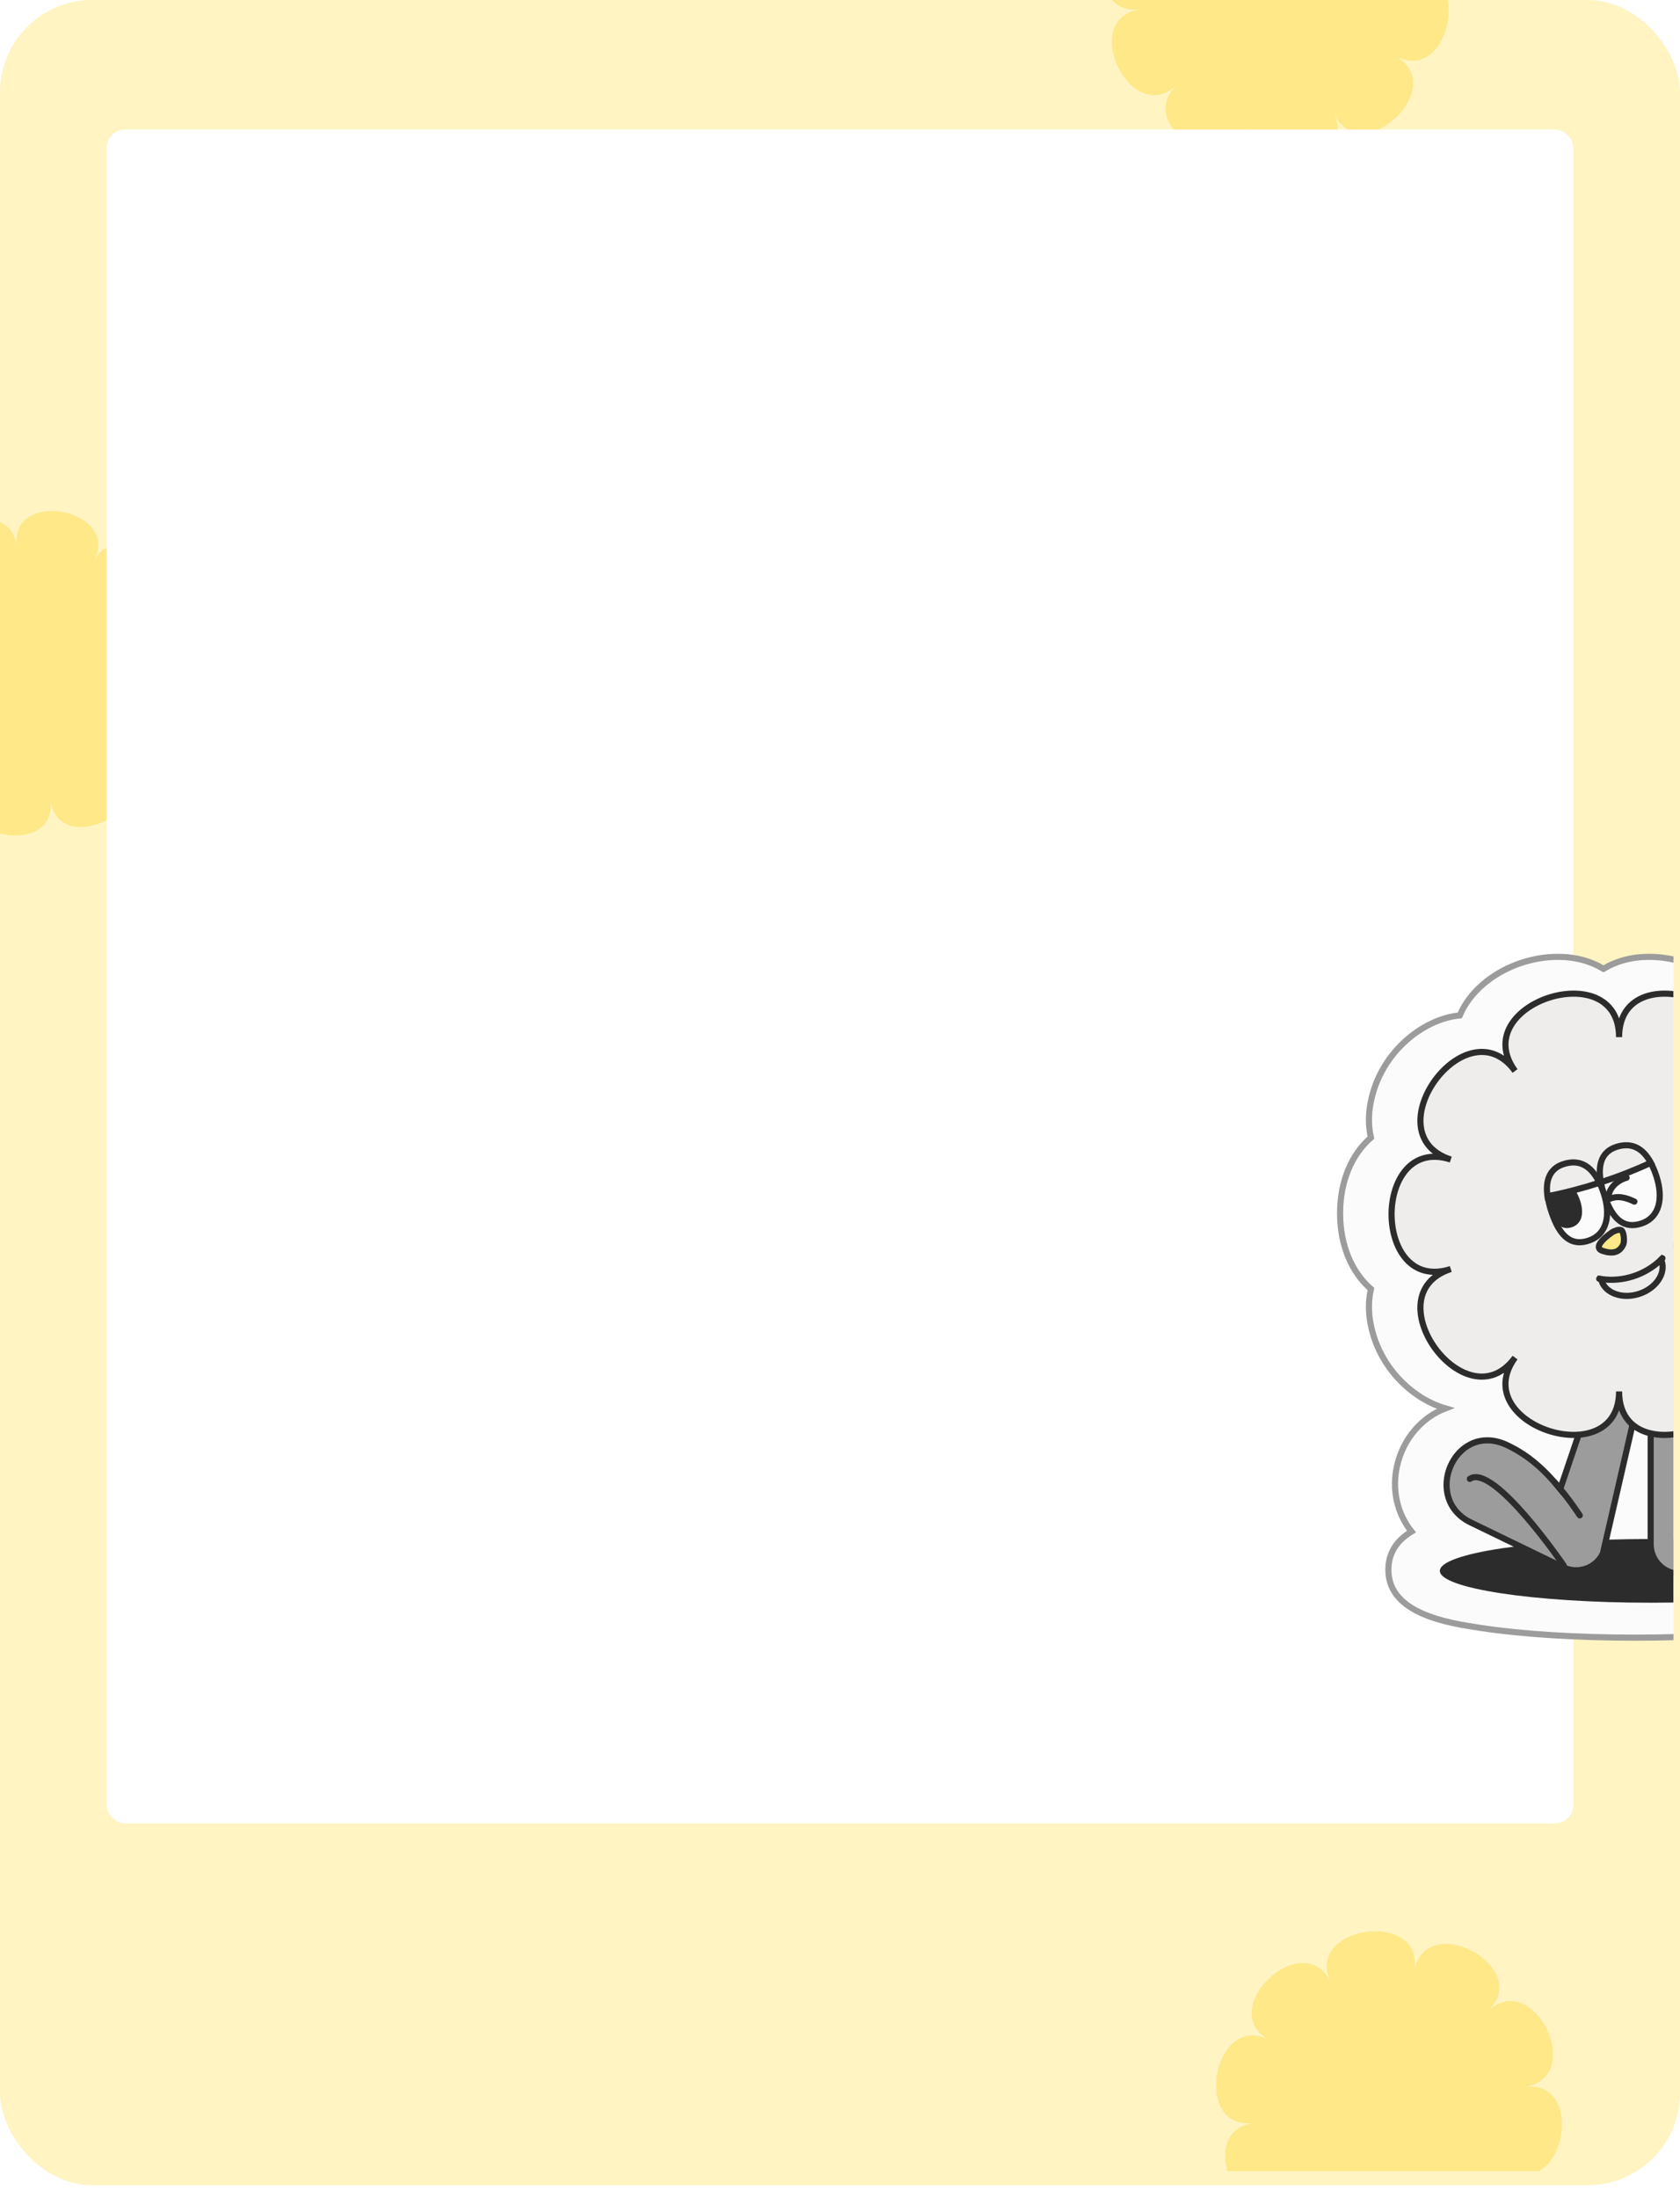 <svg width="91" height="119" viewBox="0 0 91 119" fill="none" xmlns="http://www.w3.org/2000/svg">
<rect width="91" height="118.3" rx="5" fill="#FFF4C2"/>
<g clip-path="url(#clip0_40003001_15037)">
<g filter="url(#filter0_g_40003001_15037)">
<path d="M-2.907 31.43C-5.124 29.076 0.487 26.389 0.913 29.601C0.487 26.389 6.607 27.544 5.079 30.388C6.607 27.544 10.898 32.102 8 33.489C10.899 32.101 11.723 38.319 8.561 37.72C11.723 38.319 8.766 43.82 6.547 41.466C8.764 43.821 3.154 46.507 2.728 43.295C3.154 46.507 -2.966 45.352 -1.438 42.508C-2.966 45.352 -7.259 40.795 -4.36 39.407C-7.259 40.795 -8.083 34.577 -4.92 35.176C-8.083 34.577 -5.125 29.076 -2.907 31.43Z" fill="#FEE888"/>
</g>
</g>
<g clip-path="url(#clip1_40003001_15037)">
<g filter="url(#filter1_g_40003001_15037)">
<path d="M74.455 -5.546C76.965 -7.924 79.829 -1.905 76.405 -1.447C79.829 -1.905 78.598 4.662 75.566 3.023C78.598 4.662 73.739 9.266 72.259 6.157C73.74 9.268 67.11 10.152 67.748 6.759C67.11 10.152 61.244 6.979 63.754 4.598C61.243 6.977 58.379 0.957 61.804 0.5C58.379 0.957 59.61 -5.609 62.642 -3.97C59.61 -5.609 64.469 -10.215 65.949 -7.105C64.469 -10.215 71.099 -11.1 70.461 -7.707C71.099 -11.1 76.964 -7.926 74.455 -5.546Z" fill="#FEE888"/>
</g>
</g>
<g clip-path="url(#clip2_40003001_15037)">
<g filter="url(#filter2_g_40003001_15037)">
<path d="M69.889 119.026C67.379 121.405 64.514 115.385 67.939 114.928C64.514 115.385 65.746 108.819 68.778 110.458C65.746 108.819 70.605 104.214 72.084 107.323C70.604 104.213 77.234 103.329 76.596 106.721C77.234 103.329 83.1 106.502 80.59 108.882C83.1 106.504 85.965 112.523 82.54 112.981C85.965 112.523 84.734 119.09 81.701 117.451C84.734 119.09 79.875 123.696 78.395 120.585C79.875 123.696 73.245 124.58 73.883 121.187C73.245 124.58 67.379 121.407 69.889 119.026Z" fill="#FEE888"/>
</g>
</g>
<rect x="5.775" y="7.012" width="79.45" height="91.7" rx="0.996" fill="white"/>
<g clip-path="url(#clip3_40003001_15037)">
<path d="M88.573 88.657C91.72 88.657 94.69 88.471 96.942 88.13C98.688 87.866 101.939 87.375 101.939 84.988C101.939 83.706 101 82.994 100.001 82.581C99.972 81.913 99.795 81.255 99.47 80.67C98.802 79.466 97.595 78.713 96.155 78.601C96.028 78.591 95.89 78.586 95.727 78.586C95.042 78.586 94.304 78.688 93.52 78.89L93.43 78.047C93.972 77.571 94.384 77.013 94.642 76.401C96.704 76.202 99.057 74.283 99.499 71.5C99.594 70.895 99.574 70.317 99.45 69.783C99.807 69.472 100.12 69.093 100.375 68.651C101.366 66.937 101.366 64.445 100.375 62.728C100.12 62.286 99.807 61.905 99.45 61.596C99.574 61.062 99.596 60.484 99.501 59.88C99.059 57.094 96.708 55.175 94.644 54.974C94.608 54.886 94.567 54.797 94.52 54.712C93.646 52.997 91.509 51.8 89.318 51.8C88.379 51.8 87.541 52.033 86.856 52.448C86.171 52.033 85.333 51.8 84.393 51.8C82.203 51.8 80.066 52.997 79.192 54.709C79.148 54.797 79.106 54.884 79.068 54.971C77.003 55.171 74.65 57.092 74.211 59.877C74.116 60.477 74.135 61.055 74.259 61.587C73.222 62.483 72.588 63.94 72.588 65.684C72.588 67.427 73.225 68.887 74.259 69.783C74.135 70.317 74.116 70.893 74.211 71.495C74.597 73.933 76.45 75.709 78.29 76.245C77.013 76.736 76.015 77.875 75.677 79.342C75.376 80.651 75.682 81.938 76.454 82.914C75.682 83.383 75.204 84.041 75.204 84.988C75.204 87.375 78.456 87.866 80.202 88.13C82.451 88.471 85.423 88.657 88.57 88.657H88.573Z" fill="#FBFBFB" stroke="#9C9C9C" stroke-width="0.332" stroke-miterlimit="10"/>
<g filter="url(#filter3_g_40003001_15037)">
<path d="M89.416 86.765C83.107 86.765 77.992 85.993 77.992 85.041C77.992 84.088 83.107 83.316 89.416 83.316C95.725 83.316 100.84 84.088 100.84 85.041C100.84 85.993 95.725 86.765 89.416 86.765Z" fill="#2C2C2C"/>
<path d="M89.411 67.405V83.601C89.411 84.487 90.13 85.206 91.016 85.206H96.585C99.502 85.206 99.757 80.81 96.847 80.589C96.757 80.582 96.665 80.579 96.57 80.579C95.349 80.579 93.94 81.029 92.695 81.607L91.172 67.407H89.411V67.405Z" fill="#9C9C9C" stroke="#2C2C2C" stroke-width="0.332" stroke-miterlimit="10"/>
<path d="M90.308 68.957L86.823 84.104C86.437 84.903 85.477 85.235 84.678 84.849L79.668 82.423C77.043 81.15 78.728 77.085 81.444 78.151C81.528 78.185 81.614 78.222 81.696 78.263C82.794 78.795 83.644 79.545 84.513 80.609L88.722 68.189L90.308 68.957Z" fill="#9C9C9C" stroke="#2C2C2C" stroke-width="0.332" stroke-miterlimit="10"/>
<path d="M85.57 82.037C85.4 81.787 85.034 81.211 84.244 80.288L85.57 82.037Z" fill="#9C9C9C"/>
<path d="M85.57 82.037C85.4 81.787 85.034 81.211 84.244 80.288" stroke="#2C2C2C" stroke-width="0.332" stroke-miterlimit="10" stroke-linecap="round"/>
<path d="M84.697 84.744C84.697 84.744 80.899 79.19 79.617 80.06L84.697 84.744Z" fill="#9C9C9C"/>
<path d="M84.697 84.744C84.697 84.744 80.899 79.19 79.617 80.06" stroke="#2C2C2C" stroke-width="0.332" stroke-miterlimit="10" stroke-linecap="round"/>
<path d="M82.066 57.98C79.421 54.342 87.7 51.651 87.7 56.149C87.7 51.651 95.979 54.342 93.334 57.98C95.979 54.342 101.094 61.382 96.817 62.774C101.094 61.385 101.094 70.089 96.817 68.7C101.094 70.089 95.979 77.131 93.334 73.493C95.979 77.131 87.7 79.822 87.7 75.325C87.7 79.822 79.421 77.131 82.066 73.493C79.421 77.131 74.307 70.091 78.584 68.7C74.307 70.089 74.307 61.385 78.584 62.774C74.307 61.385 79.421 54.342 82.066 57.98Z" fill="#EEEDEB"/>
<path d="M82.066 57.98C79.421 54.342 87.7 51.651 87.7 56.149C87.7 51.651 95.979 54.342 93.334 57.98C95.979 54.342 101.094 61.382 96.817 62.774C101.094 61.385 101.094 70.089 96.817 68.7C101.094 70.089 95.979 77.131 93.334 73.493C95.979 77.131 87.7 79.822 87.7 75.325C87.7 79.822 79.421 77.131 82.066 73.493C79.421 77.131 74.307 70.091 78.584 68.7C74.307 70.089 74.307 61.385 78.584 62.774C74.307 61.385 79.421 54.342 82.066 57.98Z" fill="#EEEDEB" stroke="#2C2C2C" stroke-width="0.332" stroke-miterlimit="10"/>
<path d="M86.869 64.605L86.893 64.68C86.908 64.726 86.925 64.77 86.939 64.816C86.963 64.884 86.99 64.952 87.017 65.018C87.024 65.04 87.034 65.059 87.041 65.079C87.41 65.97 87.954 66.545 88.894 66.242C89.924 65.907 90.096 64.823 89.722 63.677C89.635 63.413 89.535 63.162 89.411 62.944C88.996 63.141 88.554 63.328 88.1 63.505C87.677 63.672 87.24 63.83 86.789 63.976C86.764 63.986 86.735 63.995 86.711 64.003C86.747 64.197 86.798 64.398 86.866 64.603L86.869 64.605Z" fill="#FBFBFB" stroke="#2C2C2C" stroke-width="0.332" stroke-miterlimit="10"/>
<path d="M84.011 65.532C84.023 65.571 84.038 65.61 84.053 65.649C84.424 66.734 84.98 67.514 86.042 67.166C87.071 66.831 87.244 65.748 86.87 64.602C86.802 64.395 86.726 64.204 86.641 64.024C86.19 64.172 85.743 64.301 85.303 64.415C84.825 64.544 84.359 64.65 83.902 64.738C83.878 64.745 83.856 64.752 83.832 64.755C83.858 64.964 83.909 65.182 83.977 65.406C83.99 65.447 84.002 65.491 84.016 65.532H84.011Z" fill="#FBFBFB" stroke="#2C2C2C" stroke-width="0.332" stroke-miterlimit="10"/>
<path d="M84.01 65.533C84.023 65.572 84.037 65.61 84.052 65.649C84.258 66.222 84.567 66.623 85.137 66.439C85.708 66.254 85.803 65.652 85.596 65.018C85.521 64.785 85.426 64.578 85.302 64.418C84.824 64.547 84.358 64.653 83.901 64.741C83.879 64.938 83.909 65.166 83.974 65.406C83.986 65.448 83.998 65.491 84.013 65.533H84.01Z" fill="#2C2C2C"/>
<path d="M87.354 66.693C87.354 66.693 86.125 67.495 86.813 67.72C87.5 67.949 87.779 67.684 87.925 67.373C87.998 67.218 87.966 66.698 87.828 66.603C87.689 66.508 87.354 66.693 87.354 66.693Z" fill="#FEE888" stroke="#2C2C2C" stroke-width="0.332" stroke-miterlimit="10"/>
<path d="M86.716 64.002C86.741 63.995 86.77 63.986 86.794 63.976C87.246 63.828 87.683 63.672 88.106 63.505C88.56 63.325 89.002 63.14 89.417 62.944C89.026 62.218 88.436 61.805 87.549 62.091C86.724 62.358 86.544 63.109 86.716 64.005V64.002Z" fill="#EEEDEB" stroke="#2C2C2C" stroke-width="0.332" stroke-miterlimit="10"/>
<path d="M83.826 64.758C83.85 64.755 83.874 64.751 83.896 64.743C84.353 64.656 84.819 64.546 85.298 64.42C85.737 64.306 86.184 64.175 86.636 64.029C86.242 63.206 85.633 62.713 84.686 63.021C83.913 63.272 83.707 63.944 83.821 64.76L83.826 64.758Z" fill="#EEEDEB" stroke="#2C2C2C" stroke-width="0.332" stroke-miterlimit="10"/>
<path d="M88.108 63.757C87.644 63.886 87.136 64.279 87.119 64.867C87.119 64.896 87.148 64.915 87.175 64.906C87.367 64.838 87.729 64.663 88.53 65.051" stroke="#2C2C2C" stroke-width="0.332" stroke-miterlimit="10" stroke-linecap="round"/>
<path d="M89.974 68.19C90 68.165 90.025 68.143 90.049 68.117L89.974 68.19Z" fill="#EEEDEB"/>
<path d="M89.974 68.19C90 68.165 90.025 68.143 90.049 68.117" stroke="#2C2C2C" stroke-width="0.332" stroke-miterlimit="10" stroke-linecap="round"/>
<path d="M86.726 69.246C86.701 69.243 86.679 69.241 86.66 69.236L86.624 69.231" fill="#EEEDEB"/>
<path d="M86.726 69.246C86.701 69.243 86.679 69.241 86.66 69.236L86.624 69.231" stroke="#2C2C2C" stroke-width="0.332" stroke-miterlimit="10" stroke-linecap="round"/>
<path d="M86.748 69.333C86.972 70.018 87.882 70.338 88.783 70.047C89.684 69.755 90.233 68.961 90.01 68.274C90 68.247 89.988 68.218 89.976 68.191C89.111 69.024 87.914 69.413 86.729 69.245C86.734 69.275 86.741 69.306 86.751 69.333H86.748Z" fill="#EEEDEB" stroke="#2C2C2C" stroke-width="0.332" stroke-miterlimit="10" stroke-linecap="round"/>
</g>
</g>
<defs>
<filter id="filter0_g_40003001_15037" x="-7.075" y="27.534" width="17.791" height="17.829" filterUnits="userSpaceOnUse" color-interpolation-filters="sRGB">
<feFlood flood-opacity="0" result="BackgroundImageFix"/>
<feBlend mode="normal" in="SourceGraphic" in2="BackgroundImageFix" result="shape"/>
<feTurbulence type="fractalNoise" baseFrequency="2.008 2.008" numOctaves="3" seed="7043" />
<feDisplacementMap in="shape" scale="0.266" xChannelSelector="R" yChannelSelector="G" result="displacedImage" width="100%" height="100%" />
<feMerge result="effect1_texture_40003001_15037">
<feMergeNode in="displacedImage"/>
</feMerge>
</filter>
<filter id="filter1_g_40003001_15037" x="59.608" y="-10.009" width="18.992" height="19.07" filterUnits="userSpaceOnUse" color-interpolation-filters="sRGB">
<feFlood flood-opacity="0" result="BackgroundImageFix"/>
<feBlend mode="normal" in="SourceGraphic" in2="BackgroundImageFix" result="shape"/>
<feTurbulence type="fractalNoise" baseFrequency="2.008 2.008" numOctaves="3" seed="7043" />
<feDisplacementMap in="shape" scale="0.266" xChannelSelector="R" yChannelSelector="G" result="displacedImage" width="100%" height="100%" />
<feMerge result="effect1_texture_40003001_15037">
<feMergeNode in="displacedImage"/>
</feMerge>
</filter>
<filter id="filter2_g_40003001_15037" x="65.743" y="104.419" width="18.992" height="19.07" filterUnits="userSpaceOnUse" color-interpolation-filters="sRGB">
<feFlood flood-opacity="0" result="BackgroundImageFix"/>
<feBlend mode="normal" in="SourceGraphic" in2="BackgroundImageFix" result="shape"/>
<feTurbulence type="fractalNoise" baseFrequency="2.008 2.008" numOctaves="3" seed="7043" />
<feDisplacementMap in="shape" scale="0.266" xChannelSelector="R" yChannelSelector="G" result="displacedImage" width="100%" height="100%" />
<feMerge result="effect1_texture_40003001_15037">
<feMergeNode in="displacedImage"/>
</feMerge>
</filter>
<filter id="filter3_g_40003001_15037" x="75.077" y="53.494" width="25.895" height="33.404" filterUnits="userSpaceOnUse" color-interpolation-filters="sRGB">
<feFlood flood-opacity="0" result="BackgroundImageFix"/>
<feBlend mode="normal" in="SourceGraphic" in2="BackgroundImageFix" result="shape"/>
<feTurbulence type="fractalNoise" baseFrequency="2.008 2.008" numOctaves="3" seed="7043" />
<feDisplacementMap in="shape" scale="0.266" xChannelSelector="R" yChannelSelector="G" result="displacedImage" width="100%" height="100%" />
<feMerge result="effect1_texture_40003001_15037">
<feMergeNode in="displacedImage"/>
</feMerge>
</filter>
<clipPath id="clip0_40003001_15037">
<rect width="19.259" height="24.572" fill="white" transform="matrix(-1 0 0 1 19.259 24.239)"/>
</clipPath>
<clipPath id="clip1_40003001_15037">
<rect width="18.595" height="23.576" fill="white" transform="matrix(-1.19249e-08 -1 -1 1.19249e-08 81.353 18.595)"/>
</clipPath>
<clipPath id="clip2_40003001_15037">
<rect width="18.595" height="23.576" fill="white" transform="matrix(-4.37114e-08 1 1 4.37114e-08 62.757 98.951)"/>
</clipPath>
<clipPath id="clip3_40003001_15037">
<rect width="30.217" height="46.155" fill="white" transform="matrix(-1 0 0 1 90.65 45.491)"/>
</clipPath>
</defs>
</svg>
